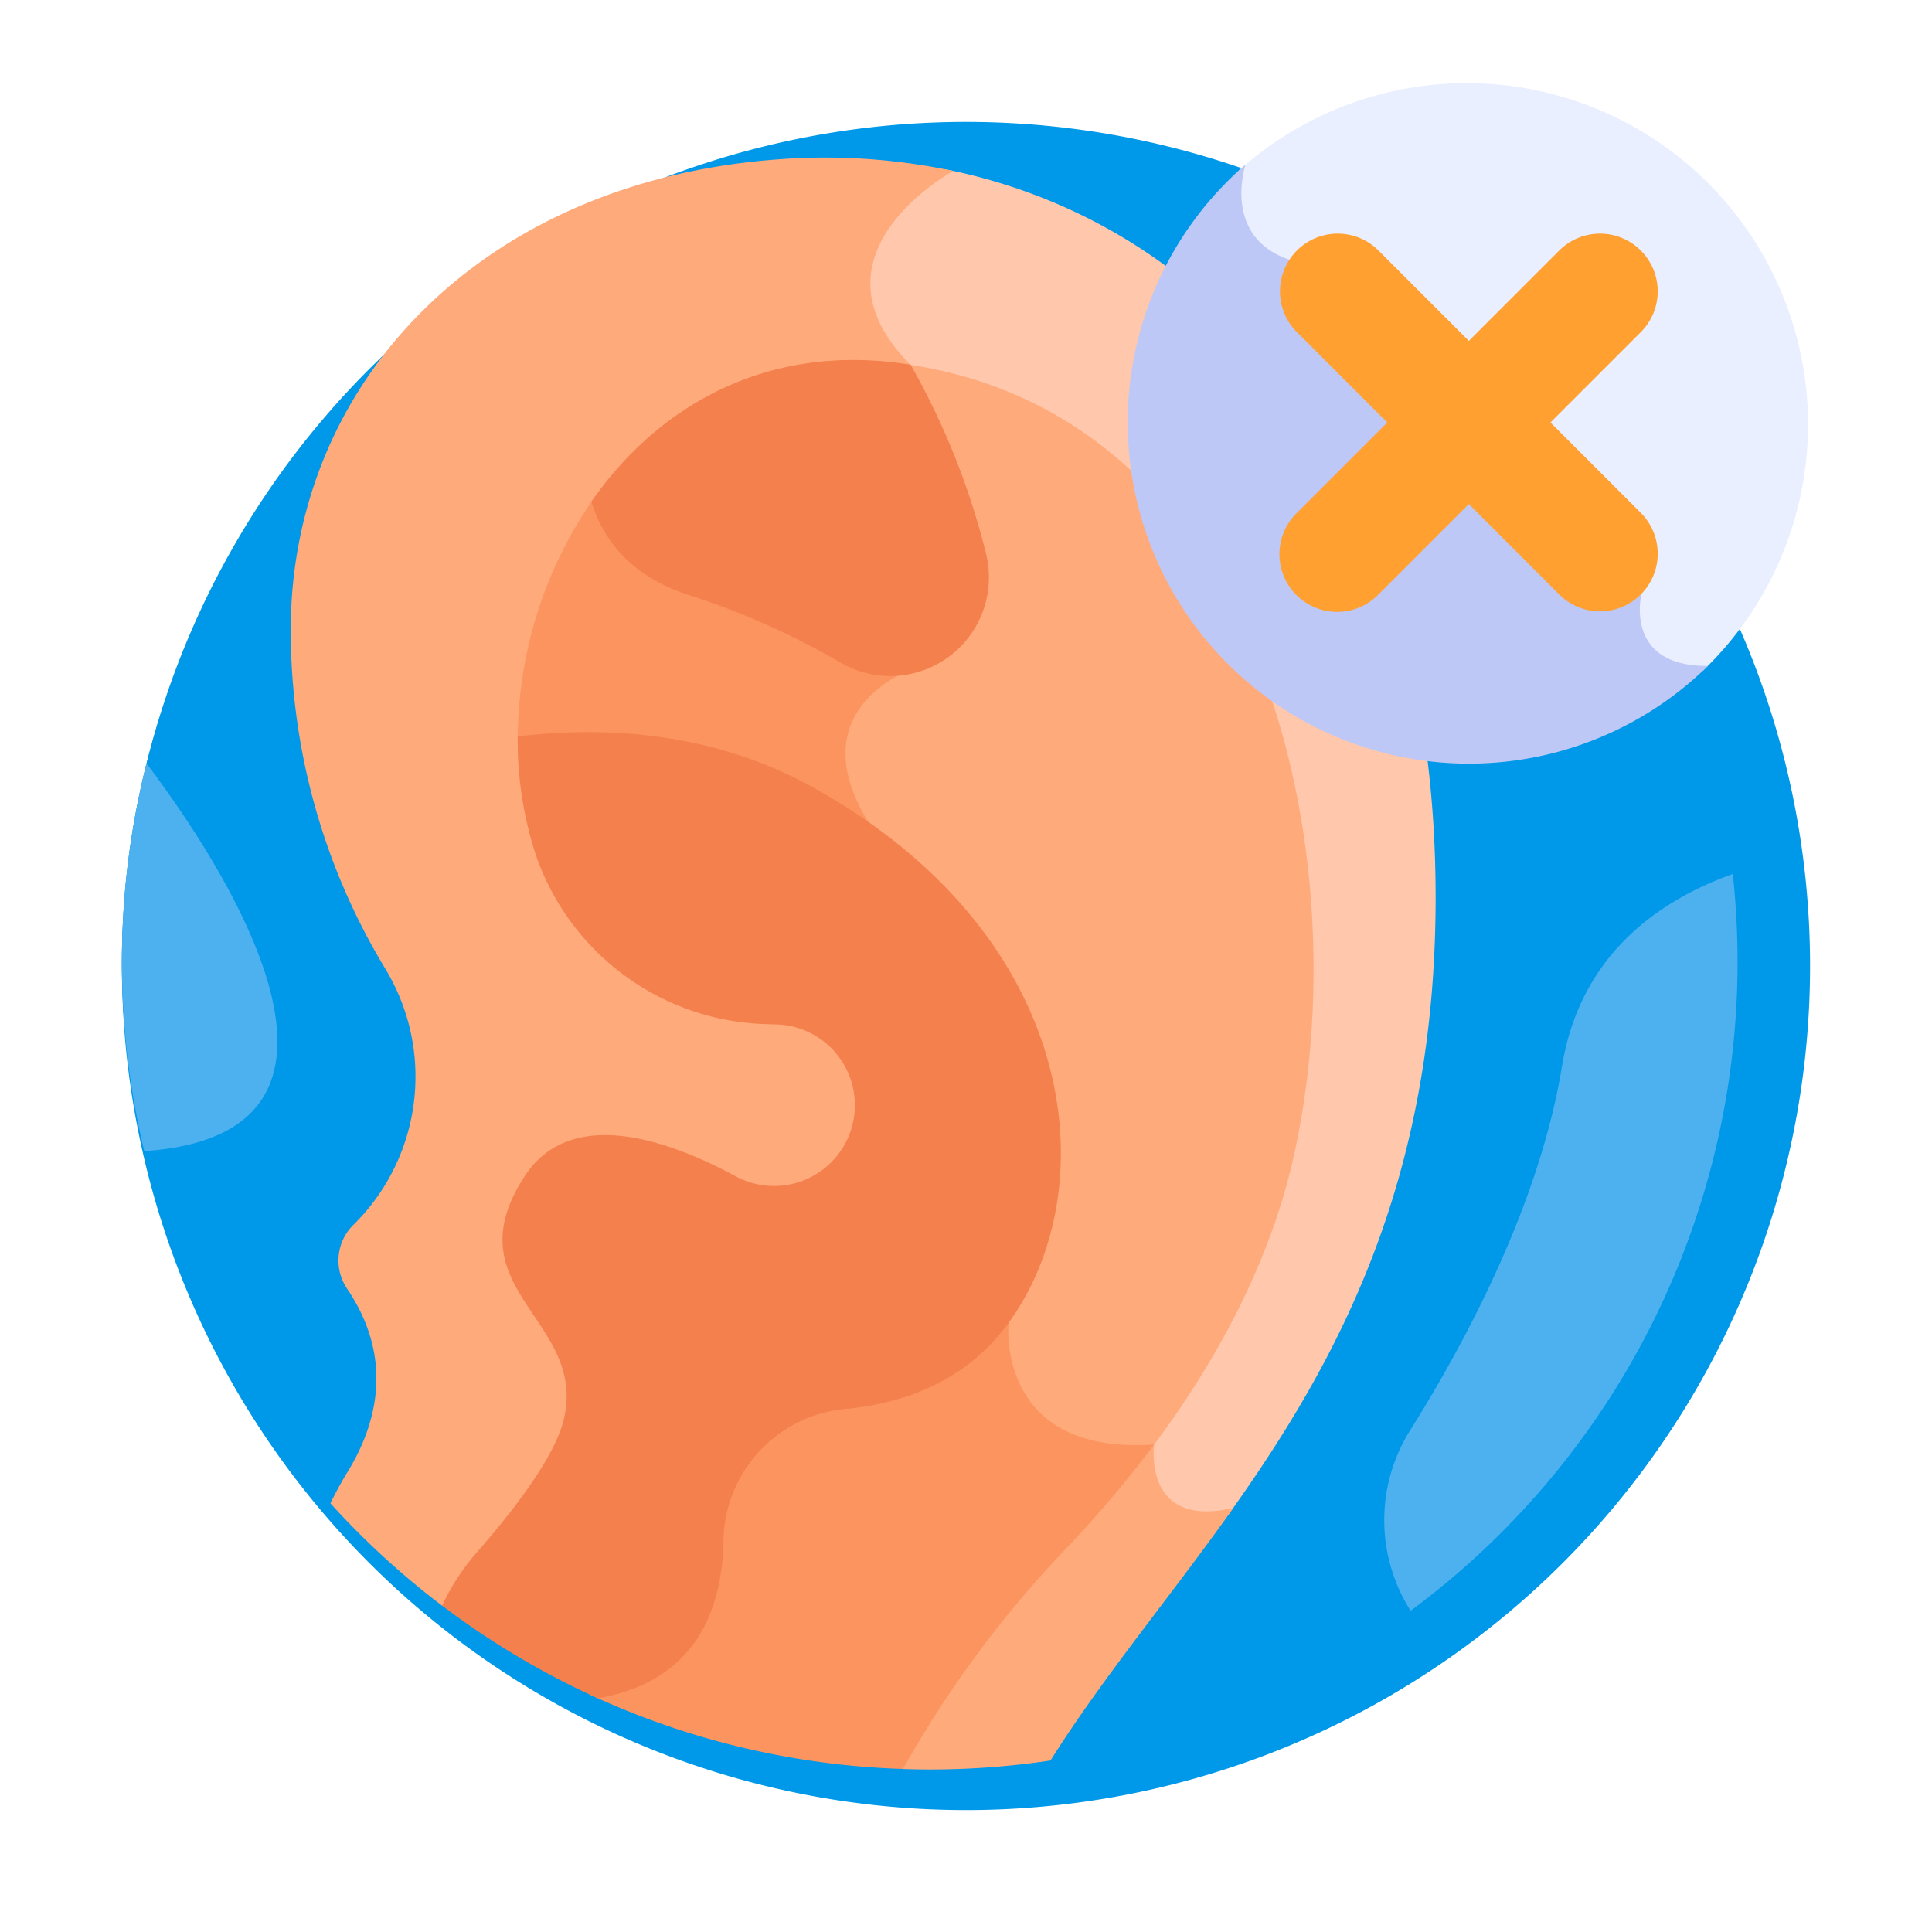 <svg xmlns="http://www.w3.org/2000/svg" xmlns:xlink="http://www.w3.org/1999/xlink" width="142.623" height="142.623" viewBox="0 0 142.623 142.623">
  <defs>
    <filter id="Trazado_700689" x="0" y="0" width="142.623" height="142.623" filterUnits="userSpaceOnUse">
      <feOffset dy="3" input="SourceAlpha"/>
      <feGaussianBlur stdDeviation="3" result="blur"/>
      <feFlood flood-opacity="0.161"/>
      <feComposite operator="in" in2="blur"/>
      <feComposite in="SourceGraphic"/>
    </filter>
  </defs>
  <g id="Grupo_896598" data-name="Grupo 896598" transform="translate(9 6)">
    <g transform="matrix(1, 0, 0, 1, -9, -6)" filter="url(#Trazado_700689)">
      <path id="Trazado_700689-2" data-name="Trazado 700689" d="M62.311,0A62.311,62.311,0,1,1,0,62.311,62.311,62.311,0,0,1,62.311,0Z" transform="translate(9 6)" fill="#0098e8"/>
    </g>
    <g id="sordo-2" transform="translate(0 0)">
      <path id="Trazado_695408" data-name="Trazado 695408" d="M59.635,22a59.633,59.633,0,0,0-44.243,99.618L68.55,140.6A59.638,59.638,0,0,0,59.635,22Z" transform="translate(0 -16.642)" fill="#0098e8"/>
      <path id="Trazado_695409" data-name="Trazado 695409" d="M219.833,34.219c-.35,2.4.627,4.786,2.9,7.1l.363,21.944c-.915.351-3.952,1.723-4.9,4.74-.791,2.518.1,5.482,2.634,8.812,3.853,5.054,6.131,14.313,7.363,21.191,1.294,7.219,1.736,13.393,1.769,13.869a9.133,9.133,0,0,0,2.27,6.744c1.852,1.925,4.689,2.811,8.44,2.636a5.079,5.079,0,0,0,1.337,3.909c1.031.943,2.576,1.218,4.6.82,8-11.227,15.248-24.493,15.248-45.507,0-30.8-15.572-49.592-36.147-53.738-1.257.761-5.3,3.49-5.878,7.475Z" transform="translate(-164.877 -20.234)" fill="#ffc7ab"/>
      <path id="Trazado_695410" data-name="Trazado 695410" d="M114.949,118.147c-11.774.785-10.742-8.987-10.742-8.987S102.545,83.772,95,73.874,97.344,60.8,97.344,60.8l-.369-22.352c-8.177-8.177,3.125-14.3,3.153-14.317a45.753,45.753,0,0,0-13.112-.844c-21.8,1.664-35.8,16.566-35.8,34.725a48.274,48.274,0,0,0,6.929,24.928A15.35,15.35,0,0,1,55.973,101.8l-.117.115a3.7,3.7,0,0,0-.48,4.727c3.543,5.243,2.129,10.117.036,13.527-.462.753-.883,1.527-1.268,2.317a60,60,0,0,0,8.251,7.562L96.409,142.1h0c.657.021,1.316.036,1.978.036a60.093,60.093,0,0,0,8.916-.664c3.935-6.247,8.858-12.09,13.5-18.644-6.733,1.567-5.85-4.678-5.85-4.678Z" transform="translate(-38.753 -17.51)" fill="#ffaa7b"/>
      <path id="Trazado_695411" data-name="Trazado 695411" d="M222.618,85.714a54.089,54.089,0,0,1,5.663,14.06A6.946,6.946,0,0,1,222,108.391a7.606,7.606,0,0,0-3.8,4.232c-.66,2.1-.147,4.517,1.516,7.195,7.176,5.03,11.918,11.614,13.51,18.883a21.875,21.875,0,0,1-3.2,17.574c-.021.029-.044.056-.066.085l.01.135a9.133,9.133,0,0,0,2.27,6.744c1.852,1.925,4.689,2.811,8.44,2.636,0,.046,0,.1,0,.147,4.557-6,8.833-13.447,10.7-21.8,4.85-21.637-1.718-54.669-28.76-58.511Z" transform="translate(-164.879 -64.851)" fill="#ffaa7b"/>
      <g id="Grupo_896594" data-name="Grupo 896594" transform="translate(29.217 20.863)">
        <path id="Trazado_695412" data-name="Trazado 695412" d="M141.786,147.827a44.943,44.943,0,0,1,4.7,3.023c-6.42-9.266,2.929-12.271,2.929-12.271h0a6.775,6.775,0,0,1-5.336-.692,56.958,56.958,0,0,0-11.257-5.02c-4.677-1.488-6.429-4.556-7.07-6.92a31.1,31.1,0,0,0-5.711,18.1C126.715,143.266,134.554,143.774,141.786,147.827Z" transform="translate(-120.037 -116.154)" fill="#fc9460"/>
        <path id="Trazado_695413" data-name="Trazado 695413" d="M172.728,374.661s-.014-.212-.045-.6c-.087.127-.175.253-.266.377-2.658,3.655-6.642,5.745-11.839,6.213a10.29,10.29,0,0,0-9.284,10.133c-.124,6.1-2.838,9.812-8.066,11.043-.493.116-.974.2-1.443.271a59.336,59.336,0,0,0,23.145,5.5c.063-.107.125-.215.185-.321a80.414,80.414,0,0,1,11.908-16,84.2,84.2,0,0,0,6.446-7.627C171.7,384.433,172.728,374.661,172.728,374.661Z" transform="translate(-136.491 -303.875)" fill="#fc9460"/>
        <path id="Trazado_695414" data-name="Trazado 695414" d="M237.709,86.586l-.013-.794c-.162-.025-.321-.055-.484-.078Q237.464,86.146,237.709,86.586Z" transform="translate(-208.691 -85.714)" fill="#fc9460"/>
      </g>
      <path id="Trazado_695415" data-name="Trazado 695415" d="M124.622,201.554c-7.2-4.033-14.97-4.661-21.937-3.838a27.208,27.208,0,0,0,1.27,8.551,18.523,18.523,0,0,0,17.126,12.689l.711.021a5.965,5.965,0,1,1-3.036,11.2c-4.926-2.656-12.142-5.224-15.555,0-5.456,8.355,4.6,10.571,2.9,17.9-.6,2.589-3.257,6.241-6.439,9.882a16.479,16.479,0,0,0-2.558,3.923,59.617,59.617,0,0,0,11.5,6.841c.3-.053.6-.113.91-.186,6.454-1.519,8.262-6.521,8.362-11.408a9.911,9.911,0,0,1,8.935-9.759c4.281-.385,8.923-1.98,12.115-6.369C146.1,231.136,144.3,212.582,124.622,201.554Z" transform="translate(-73.467 -149.353)" fill="#f4804d"/>
      <path id="Trazado_695416" data-name="Trazado 695416" d="M142.394,95.013c.734,2.419,2.59,5.431,7.223,6.9A56.556,56.556,0,0,1,160.8,106.9a7.282,7.282,0,0,0,10.711-8.1,54.867,54.867,0,0,0-5.551-13.894c-.288-.045-.574-.091-.867-.13-10.037-1.313-17.871,3.292-22.7,10.231Z" transform="translate(-107.735 -63.977)" fill="#f4804d"/>
      <path id="Trazado_695417" data-name="Trazado 695417" d="M338.989,11.548c1.2,1.661,3.411,2.5,6.586,2.5,8.757,0,20.961,22.115,21.947,23.929a4.864,4.864,0,0,0,.946,4.037,5.324,5.324,0,0,0,3.982,1.5A25.189,25.189,0,0,0,338.2,6.579a6.336,6.336,0,0,0,.793,4.969Z" transform="translate(-255.738 0)" fill="#e9efff"/>
      <path id="Trazado_695418" data-name="Trazado 695418" d="M342.945,57.014s-12.92-24.238-22.332-24.238-6.886-7.546-6.886-7.546a25.189,25.189,0,1,0,34.134,37.018c-6.217.045-4.916-5.234-4.916-5.234Z" transform="translate(-230.777 -19.089)" fill="#bec8f7"/>
      <g id="Grupo_896595" data-name="Grupo 896595" transform="translate(85.45 11.207)">
        <path id="Trazado_695419" data-name="Trazado 695419" d="M371.758,72.761,352.312,53.315a4.26,4.26,0,0,1,6.024-6.024l19.446,19.446a4.26,4.26,0,0,1-6.024,6.024Z" transform="translate(-351.064 -46.044)" fill="#ffa031"/>
      </g>
      <g id="Grupo_896596" data-name="Grupo 896596" transform="translate(85.45 11.207)">
        <path id="Trazado_695420" data-name="Trazado 695420" d="M352.312,72.762a4.259,4.259,0,0,1,0-6.024l19.446-19.446a4.26,4.26,0,0,1,6.024,6.024L358.335,72.762A4.26,4.26,0,0,1,352.312,72.762Z" transform="translate(-351.064 -46.045)" fill="#ffa031"/>
      </g>
      <g id="Grupo_896597" data-name="Grupo 896597" transform="translate(0 50.354)">
        <path id="Trazado_695421" data-name="Trazado 695421" d="M408.929,246.891a60.319,60.319,0,0,0-.35-6.469c-5.342,1.906-11.256,5.886-12.612,14.205-1.695,10.4-7.429,20.855-11.207,26.863a12.456,12.456,0,0,0,.034,13.321A59.544,59.544,0,0,0,408.929,246.891Z" transform="translate(-289.66 -232.257)" fill="#4db1f0"/>
        <path id="Trazado_695422" data-name="Trazado 695422" d="M1.651,235.5c19.084-1.29,5.409-21.676.16-28.627a60.056,60.056,0,0,0-.16,28.627Z" transform="translate(0 -206.876)" fill="#4db1f0"/>
      </g>
    </g>
  </g>
</svg>

